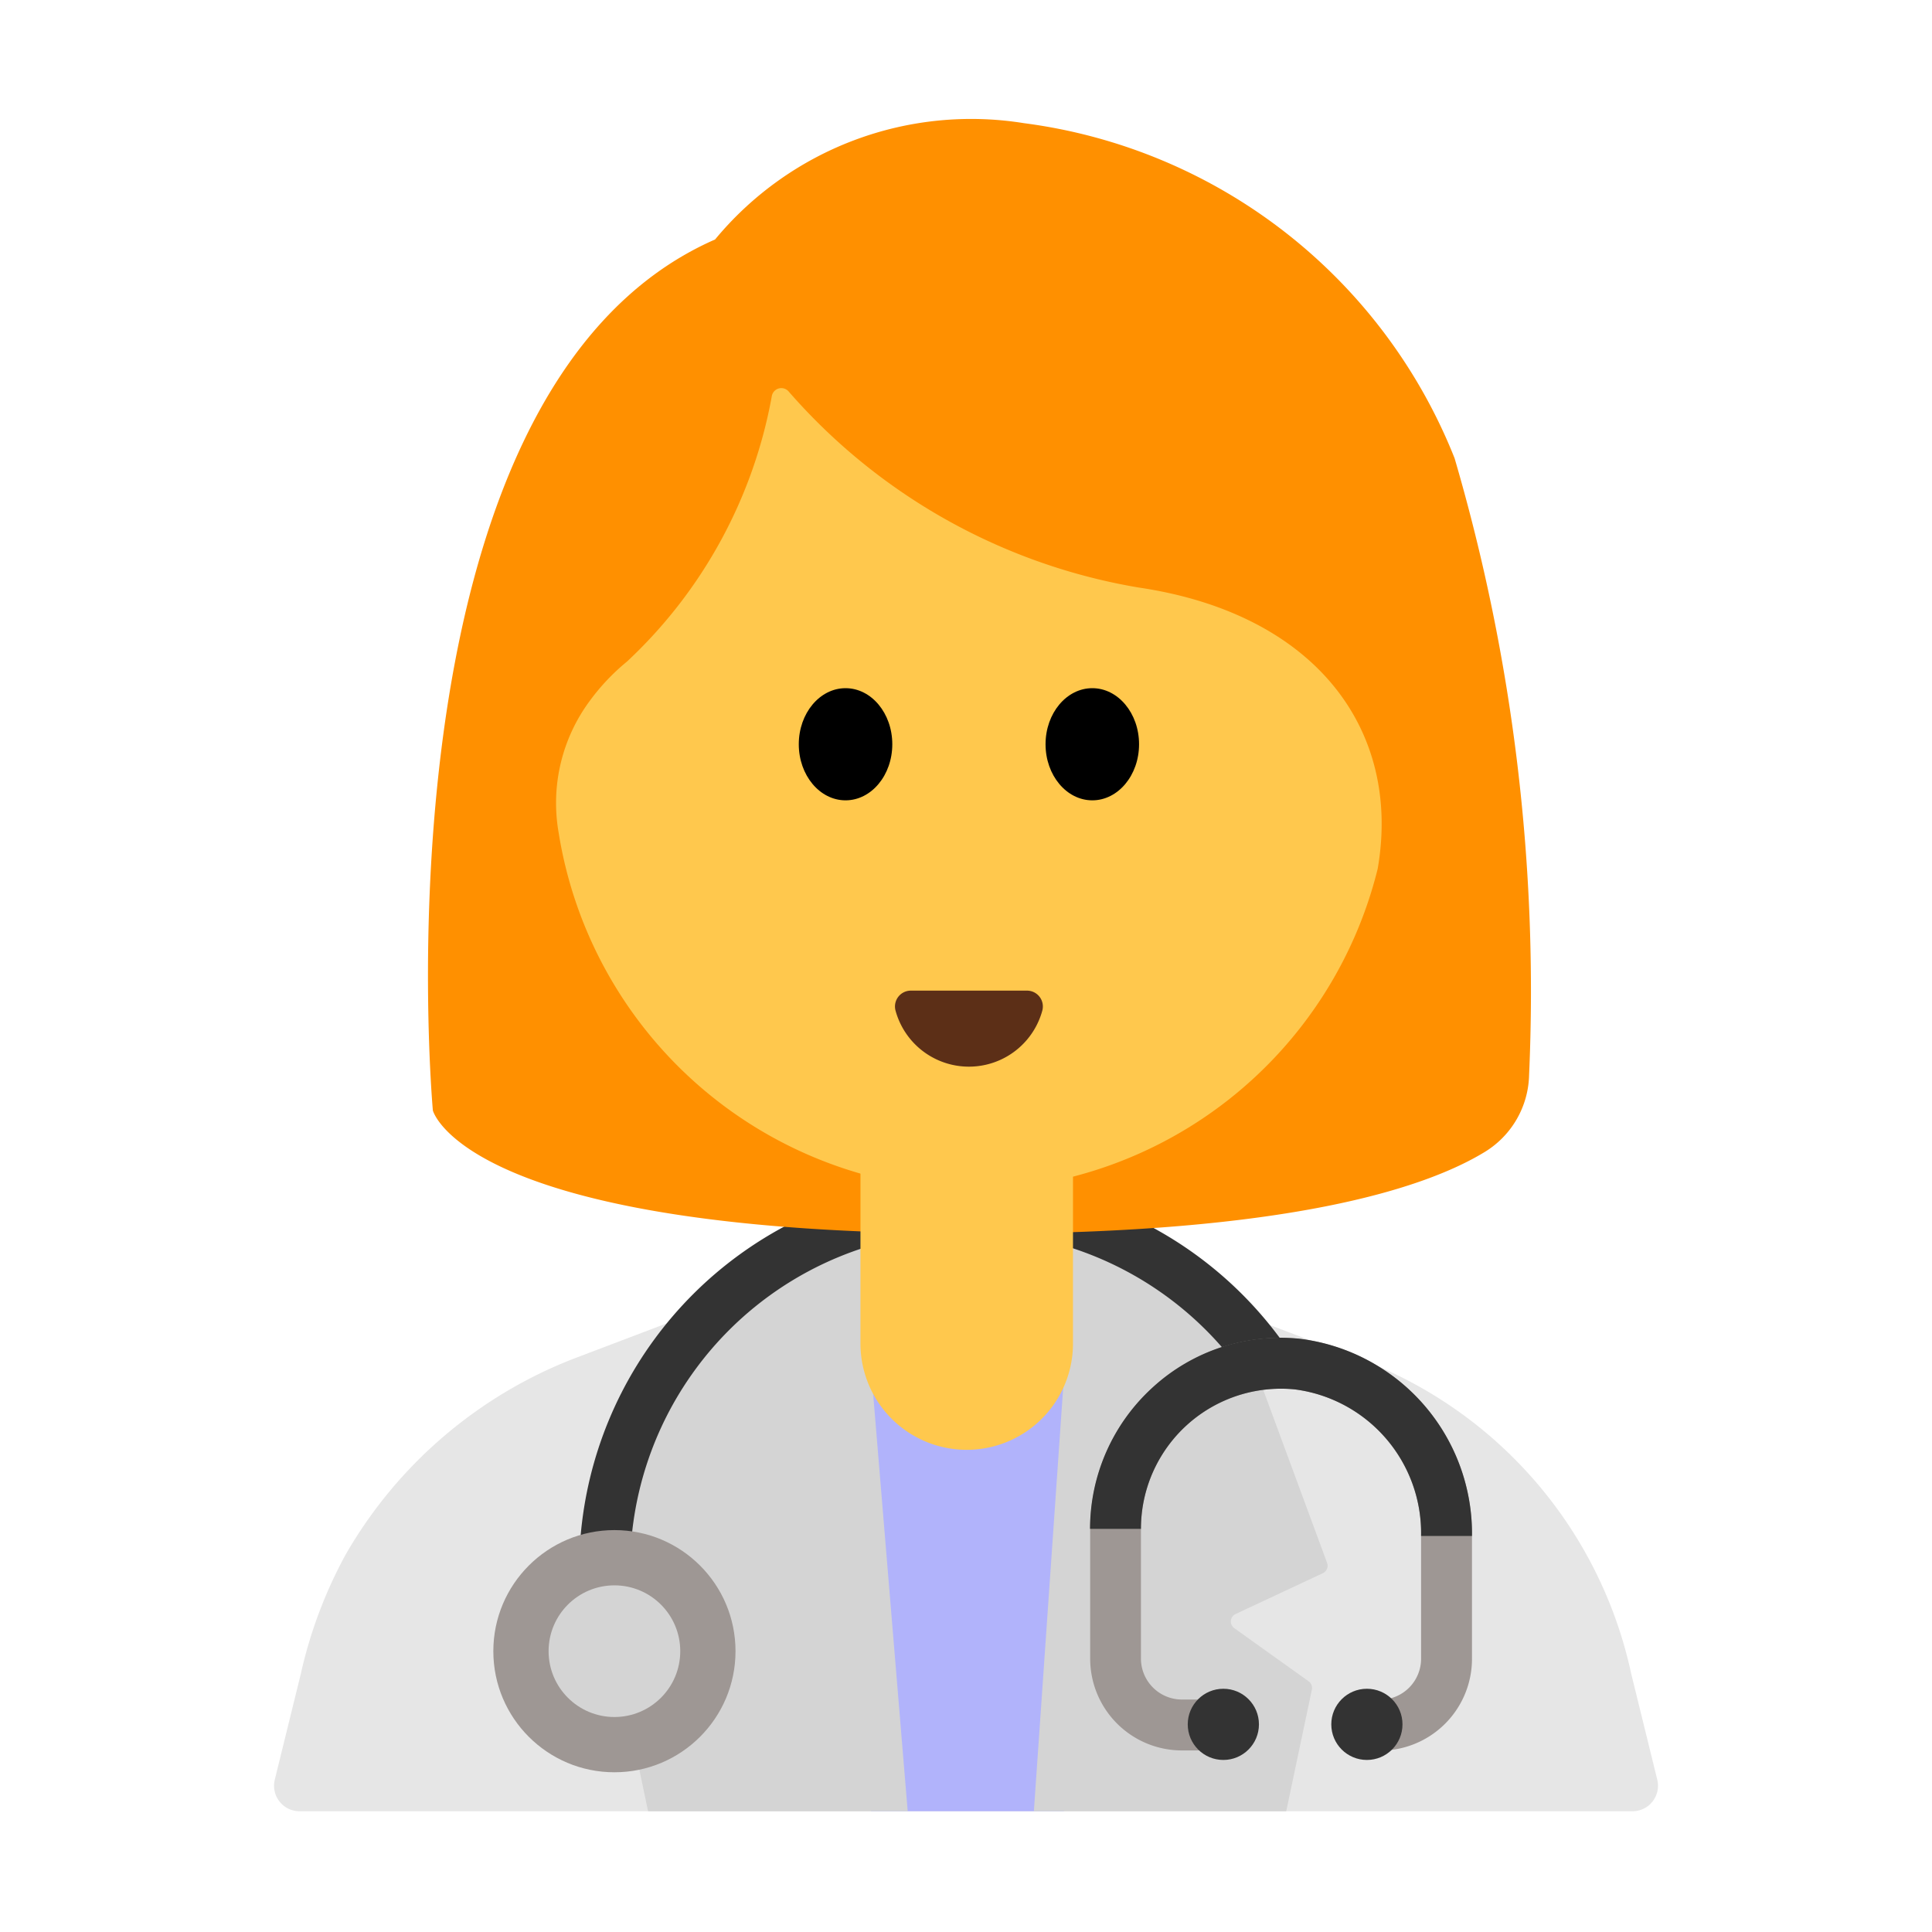 <svg id="Layer_1" data-name="Layer 1" xmlns="http://www.w3.org/2000/svg" viewBox="0 0 40 40"><defs><style>.cls-1{fill:#e6e6e6;}.cls-2{fill:#b1b3fb;}.cls-3{fill:#d4d4d4;}.cls-4{fill:#333;}.cls-5{fill:#9e9794;}.cls-6{fill:#ff9000;}.cls-7{fill:#ffc84d;}.cls-8{fill:#5c2f17;}.cls-9{fill:none;}</style></defs><path class="cls-1" d="M28.059,28.105,23.831,26.5a10.794,10.794,0,0,0-7.662,0l-4.228,1.606A9.348,9.348,0,0,0,7.154,32.19a9.433,9.433,0,0,0-.925,2.461l-.541,2.2A.528.528,0,0,0,6.2,37.5H33.8a.528.528,0,0,0,.512-.653l-.541-2.2a8.981,8.981,0,0,0-5.712-6.546Z"/><polygon class="cls-2" points="17.642 28.591 22.393 28.591 22.029 37.5 18.033 37.5 17.642 28.591"/><path class="cls-3" d="M21.405,37.5H26.63l.531-2.518a.169.169,0,0,0-.068-.173l-1.539-1.1a.17.17,0,0,1,.027-.292l1.808-.846a.17.17,0,0,0,.087-.213l-1.924-5.212L22.215,25.8Z"/><path class="cls-3" d="M18.793,37.5H13.418l-.53-2.518a.169.169,0,0,1,.067-.173l1.539-1.1a.17.17,0,0,0-.026-.292l-1.809-.846a.169.169,0,0,1-.087-.212l1.9-5.213L17.824,25.8Z"/><path class="cls-4" d="M13.046,32.486H11.992a8.041,8.041,0,0,1,14.567-4.7l-.855.617a6.986,6.986,0,0,0-12.658,4.079Z"/><path class="cls-5" d="M28.574,36.244h-.211a.527.527,0,0,1,0-1.054h.211a.848.848,0,0,0,.848-.848V31.8a3,3,0,0,0-2.613-3.034,2.9,2.9,0,0,0-3.187,2.887v2.686a.849.849,0,0,0,.849.848h.464a.527.527,0,1,1,0,1.054h-.464a1.9,1.9,0,0,1-1.9-1.9V31.656a3.963,3.963,0,0,1,1.295-2.927,3.912,3.912,0,0,1,3.046-1.009A4.065,4.065,0,0,1,30.476,31.8v2.539A1.9,1.9,0,0,1,28.574,36.244Z"/><circle class="cls-5" cx="12.721" cy="34.186" r="2.507"/><circle class="cls-4" cx="25.328" cy="35.701" r="0.737"/><circle class="cls-4" cx="28.3" cy="35.701" r="0.737"/><path class="cls-4" d="M30.476,31.8H29.422a3,3,0,0,0-2.613-3.034,2.9,2.9,0,0,0-3.187,2.887H22.568a3.963,3.963,0,0,1,1.295-2.927,3.912,3.912,0,0,1,3.046-1.009A4.065,4.065,0,0,1,30.476,31.8Z"/><circle class="cls-3" cx="12.721" cy="34.186" r="1.363"/><path class="cls-6" d="M8.962,22.991S7.609,8.112,14.805,4.958A6.881,6.881,0,0,1,21.2,2.55a11.139,11.139,0,0,1,8.916,6.938,39.269,39.269,0,0,1,1.542,12.775,1.916,1.916,0,0,1-.924,1.591c-1.218.74-4.041,1.689-10.509,1.689C9.615,25.543,8.962,22.991,8.962,22.991Z"/><path class="cls-7" d="M23.568,12.163a12.32,12.32,0,0,1-7.24-4.058.2.2,0,0,0-.348.093,9.94,9.94,0,0,1-3,5.5,4.419,4.419,0,0,0-.76.8,3.552,3.552,0,0,0-.654,2.741,8.784,8.784,0,0,0,8.557,7.4,8.753,8.753,0,0,0,8.4-6.649C29.019,15.147,27.277,12.709,23.568,12.163Z"/><ellipse cx="17.506" cy="15.409" rx="0.968" ry="1.161"/><ellipse cx="22.615" cy="15.409" rx="0.968" ry="1.161"/><path class="cls-8" d="M21.265,20.51a.328.328,0,0,1,.314.417,1.575,1.575,0,0,1-3.037,0,.328.328,0,0,1,.314-.417Z"/><path class="cls-7" d="M17.808,23.634h4.407a0,0,0,0,1,0,0v4.183a2.2,2.2,0,0,1-2.2,2.2h0a2.2,2.2,0,0,1-2.2-2.2V23.634A0,0,0,0,1,17.808,23.634Z"/><rect class="cls-9" width="40" height="40"/></svg>